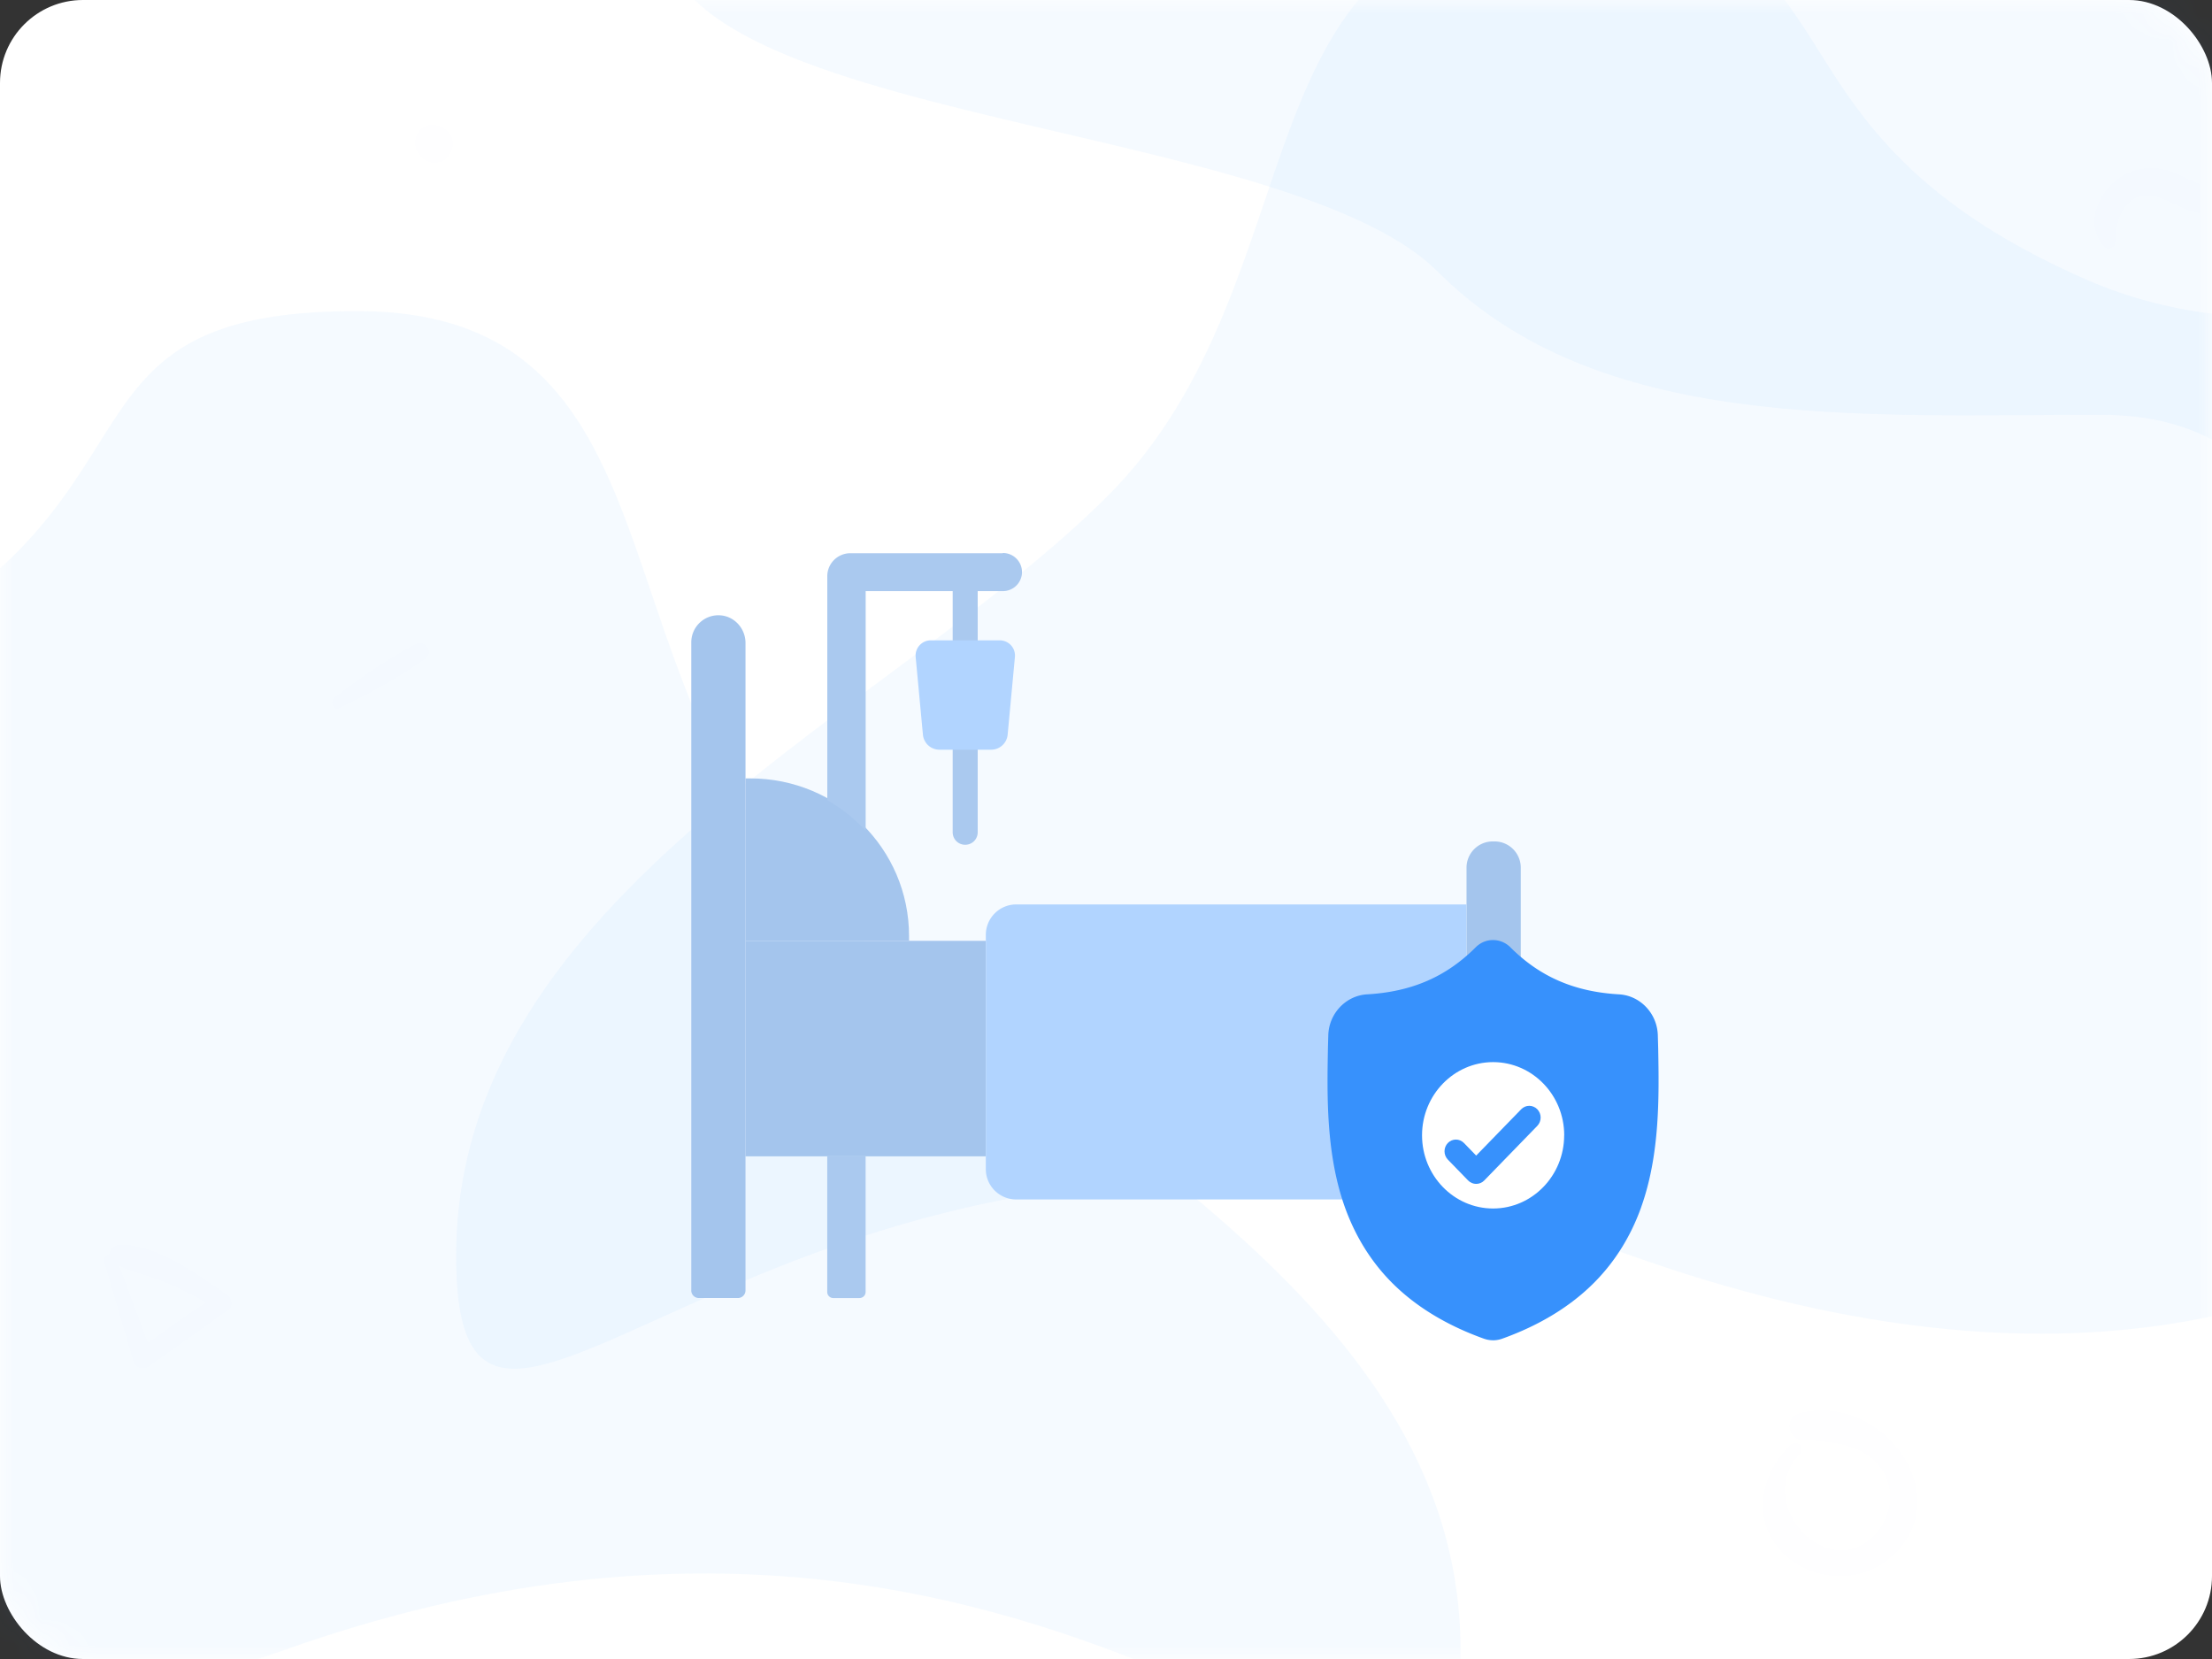 <svg xmlns="http://www.w3.org/2000/svg" xmlns:xlink="http://www.w3.org/1999/xlink" width="80" height="60"><rect width="100%" height="100%" fill="#333333" stroke="none"/><style><![CDATA[.B{fill-rule:nonzero}.C{mask:url(#B)}.D{opacity:.05}.E{fill:#3791fc}]]></style><defs><rect id="A" width="80" height="60" rx="3"/></defs><g fill="none" fill-rule="evenodd"><mask id="B" fill="#fff"><use xlink:href="#A"/></mask><use fill="#fff" xlink:href="#A"/><g class="B E C"><path d="M67.975 23.404c8.25 0 22.5 0 25.5-8.25S71.53 7.388 65.725 1.58s-15.17-5.177-24-5.177-7.158-9.734-14.25-8.25-.75 8.918-3 13.427v21.823h43.5z" transform="rotate(180 58.862 5.702)" class="D"/><path d="M10.286 59.675c29.448-10.47 42.536 13.088 42.536 0S37.116 40.043 29.263 32.19s-4.416-20.94-16.36-20.94-5.926 7.337-18.977 13.088-13.088 45.808 16.36 35.337z" class="D"/><path d="M59.036 45.425c29.448-10.47 42.536 13.088 42.536 0S85.866 25.793 78.013 17.94 73.597-3 61.653-3s-5.926 7.337-18.977 13.088S16.5.926 16.5 17.94s13.088 37.955 42.536 27.485z" transform="matrix(-1 0 0 1 118.071 0)" class="D"/></g><g fill="#b392db" class="B C"><path d="M103.45-6.644c-1.295 4.496-5.44 7.797-10.346 7.797A10.79 10.79 0 0 1 82.329-9.62c0-4.397 2.653-8.182 6.44-9.855v-4.567c-6.2 1.867-10.73 7.623-10.73 14.422 0 8.306 6.758 15.065 15.066 15.065 6.054 0 11.272-3.598 13.665-8.76l-1.7-3.342-1.617.014z"/></g><path fill="#3792fc" d="M12.277 25.617c1.06-.506 2.144-1.1 3.1-1.775.35-.252.005-.742-.363-.548-1.02.535-2.016 1.225-2.925 1.928-.187.14-.052.51.19.394zm3.92-20.873l-.06-.052c-.262-.234-.693-.278-.947 0s-.25.667 0 .947l.052.06c.234.265.72.257.955 0s.28-.706 0-.955zm60.3 4.077c.066-.43.053-.837.29-1.216.48-.752 1.16-.564 1.818-.232.67.338 1.304.54 2.03.226 1.138-.492 1.674-2.21.586-3.018-.35-.263-.7.17-.652.5.066.46.295.972-.1 1.366-.53.53-1.15.085-1.68-.154-.57-.257-1.178-.313-1.764-.075-1.012.41-1.75 1.783-.943 2.71.113.128.385.07.414-.1zm-11.74 43.42c-1.04 1-1.434 2.553-.444 3.756.933 1.132 2.744 1.368 3.91.468 2.82-2.176-.12-6.185-3.16-5.356-.564.153-.423.958.133.987.887.05 1.84.083 2.55.71.763.667.78 1.8.153 2.57-1.658 2.035-4.535-.962-2.794-2.786.224-.228-.116-.568-.348-.348zm-61.008-6.63l1.055 3.593c.088.286.36.378.607.208l2.86-2.036c.176-.14.138-.424-.035-.544C7.167 46.098 5.716 45.007 4.35 45c-.346-.004-.59.487-.236.688.55.318 1.21.43 1.8.674.678.282 1.352.614 1.952 1.04l.04-.593c-1.027.632-1.994 1.34-2.968 2.047l.575.116-1.306-3.508c-.1-.244-.515-.11-.448.148z" class="B C D"/><g class="C B"><g fill="#a4c5ed"><path d="M54.732 46.946h-1.425c-.148 0-.268-.12-.268-.267V31.376a.95.95 0 0 1 .952-.945h.058a.95.95 0 0 1 .952.945V46.68c0 .147-.12.267-.268.267zm-27.77-12.92h8.692v7.793h-8.692z"/><path d="M32.877 34.027h-5.915v-5.875h.175c3.17 0 5.74 2.552 5.74 5.7v.174z"/></g><path fill="#aac9ef" d="M31.088 46.946h-.95c-.12 0-.22-.098-.22-.218V41.82h1.388v4.907c0 .12-.098.218-.22.218zm3.82-22.86a.45.45 0 0 1-.453-.45V21.4a.45.45 0 1 1 .905 0v2.236a.45.45 0 0 1-.453.45zm0 6.466a.45.45 0 0 1-.453-.45v-2.967a.45.45 0 1 1 .905 0v2.967a.45.45 0 0 1-.453.45z"/><path fill="#b1d4ff" d="M35.842 27.114h-1.864a.6.6 0 0 1-.599-.543l-.263-2.813a.55.55 0 0 1 .55-.599h2.49a.55.55 0 0 1 .55.599l-.263 2.813a.6.6 0 0 1-.599.543zM53.038 43.38V32.71H36.756a1.1 1.1 0 0 0-1.102 1.094v8.482c0 .604.493 1.094 1.102 1.094h16.283z"/><path fill="#aac9ef" d="M36.268 20a.69.69 0 0 1 .694.689.69.69 0 0 1-.694.689h-4.96v8.664c-.403-.433-.87-.806-1.388-1.104v-8.1c0-.458.374-.83.835-.83h5.513z"/><path fill="#a4c5ed" d="M25 46.67c0 .152.124.275.277.275h1.408c.153 0 .277-.123.277-.275V23.253c0-.525-.406-.976-.933-1a.98.98 0 0 0-1.028.973V46.67z"/><path d="M59.354 43.665c-.378 1.054-.95 1.97-1.7 2.724-.853.858-1.97 1.54-3.32 2.025a1.02 1.02 0 0 1-.137.039c-.06.012-.124.02-.186.02H54a1 1 0 0 1-.198-.02c-.046-.01-.092-.023-.136-.038-1.352-.485-2.47-1.166-3.324-2.024-.75-.753-1.32-1.67-1.7-2.724-.686-1.917-.647-4.03-.616-5.726v-.026l.013-.45c.01-.798.628-1.458 1.403-1.503 1.616-.093 2.867-.636 3.935-1.708l.01-.01c.177-.168.4-.25.623-.246a.89.89 0 0 1 .599.246l.01.01c1.07 1.072 2.32 1.615 3.936 1.708.775.044 1.392.705 1.403 1.503l.013.46c.03 1.7.07 3.816-.618 5.74z" class="E"/><path fill="#fff" d="M56.57 41.06c0 1.456-1.15 2.642-2.562 2.647H54c-1.418 0-2.57-1.188-2.57-2.647s1.154-2.647 2.57-2.647h.01c1.414.005 2.562 1.19 2.562 2.647z"/><path d="M55.6 40.717l-1.92 1.976c-.08.083-.186.124-.292.124s-.21-.04-.292-.124l-.733-.755c-.16-.166-.16-.435 0-.6s.422-.166.583 0l.442.455 1.628-1.675c.16-.166.422-.166.583 0s.16.435 0 .6z" class="E"/></g></g></svg>